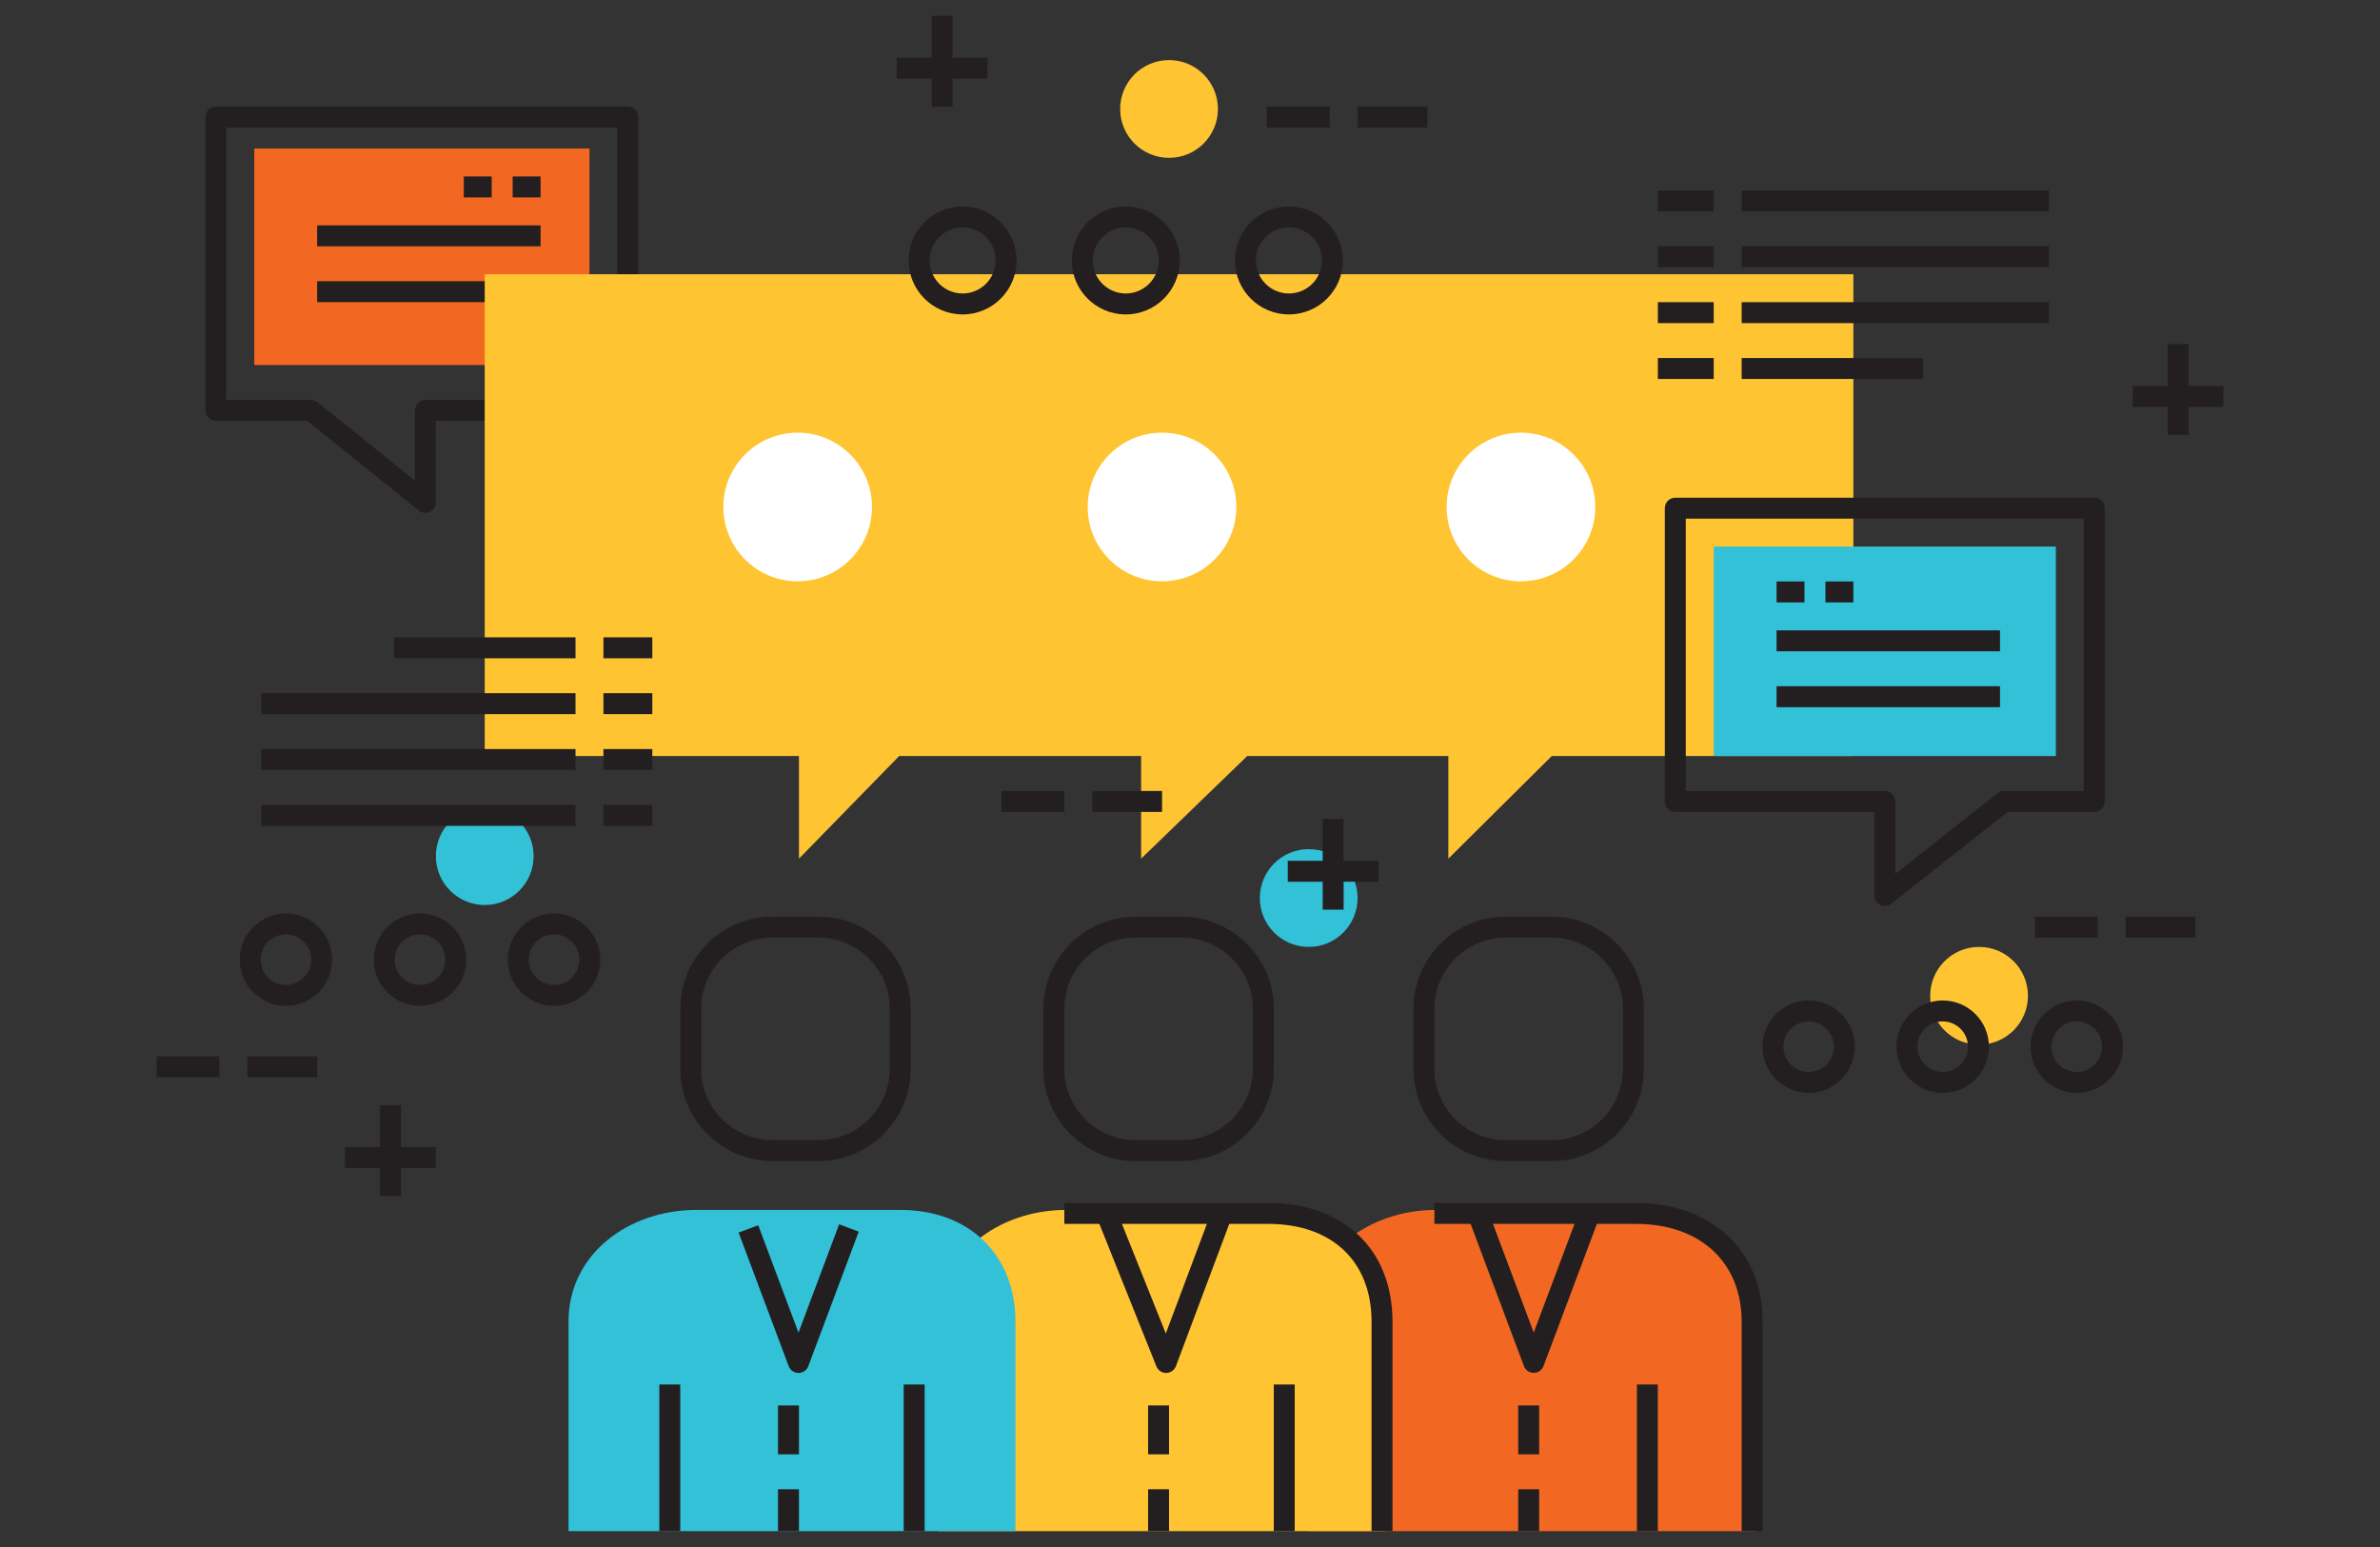 <?xml version="1.0" encoding="utf-8"?>
<!-- Generator: Adobe Illustrator 16.0.0, SVG Export Plug-In . SVG Version: 6.00 Build 0)  -->
<!DOCTYPE svg PUBLIC "-//W3C//DTD SVG 1.1//EN" "http://www.w3.org/Graphics/SVG/1.1/DTD/svg11.dtd">
<svg version="1.1" id="Layer_1" xmlns="http://www.w3.org/2000/svg" xmlns:xlink="http://www.w3.org/1999/xlink" x="0px" y="0px"
	 width="500px" height="325px" viewBox="0 0 500 325" enable-background="new 0 0 500 325" xml:space="preserve">
<rect x="0" y="0" width="500" height="325" fill="#333333" stroke="none"/>
<g>
	<g>
		<circle fill="#FFC432" cx="245.599" cy="22.892" r="10.269"/>
	</g>
	<g>
		<circle fill="#FFC432" cx="415.77" cy="209.2" r="10.269"/>
	</g>
	<g>
		<path fill="#33C1D8" d="M112.104,179.86c0,5.67-4.597,10.268-10.27,10.268c-5.671,0-10.268-4.598-10.268-10.268
			c0-5.674,4.597-10.271,10.268-10.271C107.506,169.59,112.104,174.187,112.104,179.86z"/>
	</g>
	<g>
		<circle fill="#33C1D8" cx="274.939" cy="188.662" r="10.269"/>
	</g>
	<g>
		<g>
			<g>
				<path fill="#231F20" d="M89.365,107.748c-0.493,0-0.981-0.165-1.379-0.485L64.558,88.418H45.354c-1.215,0-2.2-0.985-2.2-2.201
					V24.603c0-1.215,0.985-2.2,2.2-2.2h86.553c1.216,0,2.201,0.985,2.201,2.2v61.614c0,1.216-0.985,2.201-2.201,2.201H91.565v17.13
					c0,0.847-0.486,1.619-1.25,1.984C90.013,107.678,89.688,107.748,89.365,107.748z M47.555,84.017h17.778
					c0.501,0,0.988,0.172,1.379,0.486l20.452,16.451V86.217c0-1.215,0.985-2.2,2.2-2.2h40.342V26.804H47.555V84.017z"/>
			</g>
		</g>
		<g>
			<rect x="53.423" y="31.204" fill="#F26823" width="70.416" height="45.478"/>
		</g>
		<g>
			<rect x="107.701" y="37.072" fill="#231F20" width="5.869" height="4.401"/>
		</g>
		<g>
			<rect x="97.434" y="37.072" fill="#231F20" width="5.868" height="4.401"/>
		</g>
		<g>
			<rect x="66.626" y="47.342" fill="#231F20" width="46.943" height="4.401"/>
		</g>
		<g>
			<rect x="66.626" y="59.077" fill="#231F20" width="46.943" height="4.401"/>
		</g>
	</g>
	<g>
		<polygon fill="#FFC432" points="389.364,57.61 101.833,57.61 101.833,158.833 167.849,158.833 167.849,180.391 188.901,158.833 
			239.731,158.833 239.731,180.391 262.021,158.833 291.726,158.833 304.277,158.833 304.277,180.391 326,158.833 389.364,158.833 
					"/>
	</g>
	<g>
		<path fill="#F26823" d="M368.826,321.668v-44.017c0-14.214-10.023-23.464-24.242-23.464h-42.905
			c-14.219,0-26.74,9.25-26.74,23.464v44.017"/>
	</g>
	<g>
		<path fill="#FFC432" d="M291.075,321.668v-44.017c0-14.214-9.965-23.464-24.182-23.464h-42.906
			c-14.218,0-26.799,9.25-26.799,23.464v44.017"/>
	</g>
	<g>
		<g>
			<g>
				<g>
					<path fill="#33C1D8" d="M213.325,321.668v-44.017c0-14.214-9.904-23.464-24.121-23.464h-42.906
						c-14.218,0-26.86,9.25-26.86,23.464v44.017"/>
				</g>
				<g>
					<path fill="#231F20" d="M167.751,288.433c-0.917,0-1.738-0.569-2.06-1.428l-10.522-28.056l4.121-1.545l8.461,22.562
						l8.535-22.759l4.121,1.545l-10.595,28.253C169.49,287.863,168.668,288.433,167.751,288.433z"/>
				</g>
				<g>
					<rect x="163.448" y="295.264" fill="#231F20" width="4.401" height="10.268"/>
				</g>
				<g>
					<rect x="163.448" y="312.867" fill="#231F20" width="4.401" height="8.801"/>
				</g>
				<g>
					<path fill="#231F20" d="M171.958,243.917h-9.686c-10.677,0-19.363-8.686-19.363-19.362v-12.619
						c0-10.676,8.686-19.361,19.363-19.361h9.686c10.676,0,19.362,8.686,19.362,19.361v12.619
						C191.321,235.231,182.635,243.917,171.958,243.917z M162.272,196.975c-8.25,0-14.961,6.712-14.961,14.961v12.619
						c0,8.25,6.711,14.962,14.961,14.962h9.686c8.25,0,14.961-6.712,14.961-14.962v-12.619c0-8.249-6.711-14.961-14.961-14.961
						H162.272z"/>
				</g>
			</g>
			<g>
				<rect x="138.509" y="290.861" fill="#231F20" width="4.401" height="30.807"/>
			</g>
			<g>
				<rect x="189.853" y="290.861" fill="#231F20" width="4.401" height="30.807"/>
			</g>
		</g>
		<g>
			<g>
				<g>
					<path fill="#231F20" d="M292.541,321.668h-4.399v-44.017c0-12.664-8.316-20.531-21.704-20.531h-42.843v-4.401h42.843
						c15.857,0,26.104,9.787,26.104,24.933V321.668z"/>
				</g>
				<g>
					<path fill="#231F20" d="M244.985,288.433c-0.899,0-1.709-0.546-2.043-1.382L230.07,254.9l4.085-1.636l10.761,26.88
						l10.063-26.835l4.121,1.546l-12.057,32.149c-0.319,0.851-1.128,1.418-2.036,1.428
						C245.001,288.433,244.992,288.433,244.985,288.433z"/>
				</g>
				<g>
					<rect x="241.198" y="295.264" fill="#231F20" width="4.401" height="10.268"/>
				</g>
				<g>
					<rect x="241.198" y="312.867" fill="#231F20" width="4.401" height="8.801"/>
				</g>
				<g>
					<path fill="#231F20" d="M248.24,243.917h-9.682c-10.678,0-19.365-8.686-19.365-19.362v-12.619
						c0-10.676,8.687-19.361,19.365-19.361h9.682c10.677,0,19.364,8.686,19.364,19.361v12.619
						C267.604,235.231,258.917,243.917,248.24,243.917z M238.558,196.975c-8.251,0-14.963,6.712-14.963,14.961v12.619
						c0,8.25,6.712,14.962,14.963,14.962h9.682c8.25,0,14.963-6.712,14.963-14.962v-12.619c0-8.249-6.713-14.961-14.963-14.961
						H238.558z"/>
				</g>
			</g>
			<g>
				<rect x="267.604" y="290.861" fill="#231F20" width="4.4" height="30.807"/>
			</g>
		</g>
		<g>
			<g>
				<g>
					<path fill="#231F20" d="M370.293,321.668h-4.4v-44.017c0-12.473-8.723-20.531-22.222-20.531h-42.326v-4.401h42.326
						c15.924,0,26.622,10.02,26.622,24.933V321.668z"/>
				</g>
				<g>
					<path fill="#231F20" d="M322.209,288.412C322.209,288.412,322.209,288.412,322.209,288.412c-0.918,0-1.738-0.569-2.062-1.428
						l-12.047-32.129l4.121-1.546l9.988,26.639l9.788-26.068l4.12,1.548l-11.85,31.558
						C323.946,287.844,323.125,288.412,322.209,288.412z"/>
				</g>
				<g>
					<rect x="318.949" y="295.264" fill="#231F20" width="4.4" height="10.268"/>
				</g>
				<g>
					<rect x="318.949" y="312.867" fill="#231F20" width="4.4" height="8.801"/>
				</g>
				<g>
					<path fill="#231F20" d="M325.99,243.917h-9.682c-10.678,0-19.364-8.686-19.364-19.362v-12.619
						c0-10.676,8.687-19.361,19.364-19.361h9.682c10.678,0,19.364,8.686,19.364,19.361v12.619
						C345.354,235.231,336.668,243.917,325.99,243.917z M316.309,196.975c-8.252,0-14.965,6.712-14.965,14.961v12.619
						c0,8.25,6.713,14.962,14.965,14.962h9.682c8.25,0,14.964-6.712,14.964-14.962v-12.619c0-8.249-6.714-14.961-14.964-14.961
						H316.309z"/>
				</g>
			</g>
			<g>
				<rect x="343.888" y="290.861" fill="#231F20" width="4.399" height="30.807"/>
			</g>
		</g>
	</g>
	<g>
		<circle fill="#FFFFFF" cx="244.122" cy="106.512" r="15.615"/>
	</g>
	<g>
		<circle fill="#FFFFFF" cx="167.575" cy="106.512" r="15.614"/>
	</g>
	<g>
		<circle fill="#FFFFFF" cx="319.526" cy="106.512" r="15.614"/>
	</g>
	<g>
		<rect x="348.288" y="40.007" fill="#231F20" width="11.735" height="4.401"/>
	</g>
	<g>
		<rect x="365.893" y="40.007" fill="#231F20" width="64.547" height="4.401"/>
	</g>
	<g>
		<g>
			<rect x="348.288" y="51.743" fill="#231F20" width="11.735" height="4.4"/>
		</g>
		<g>
			<rect x="365.893" y="51.743" fill="#231F20" width="64.547" height="4.4"/>
		</g>
		<g>
			<rect x="348.288" y="63.479" fill="#231F20" width="11.735" height="4.4"/>
		</g>
		<g>
			<rect x="365.893" y="63.479" fill="#231F20" width="64.547" height="4.4"/>
		</g>
		<g>
			<rect x="348.288" y="75.215" fill="#231F20" width="11.735" height="4.401"/>
		</g>
		<g>
			<rect x="365.893" y="75.215" fill="#231F20" width="38.142" height="4.401"/>
		</g>
	</g>
	<g>
		<rect x="126.773" y="169.102" fill="#231F20" width="10.269" height="4.4"/>
	</g>
	<g>
		<rect x="54.891" y="169.102" fill="#231F20" width="66.014" height="4.4"/>
	</g>
	<g>
		<rect x="126.773" y="157.366" fill="#231F20" width="10.269" height="4.4"/>
	</g>
	<g>
		<rect x="54.891" y="157.366" fill="#231F20" width="66.014" height="4.4"/>
	</g>
	<g>
		<rect x="126.773" y="145.63" fill="#231F20" width="10.269" height="4.401"/>
	</g>
	<g>
		<rect x="54.891" y="145.63" fill="#231F20" width="66.014" height="4.401"/>
	</g>
	<g>
		<rect x="126.773" y="133.894" fill="#231F20" width="10.269" height="4.401"/>
	</g>
	<g>
		<rect x="82.763" y="133.894" fill="#231F20" width="38.142" height="4.401"/>
	</g>
	<g>
		<g>
			<g>
				<path fill="#231F20" d="M395.965,190.333c-0.326,0-0.653-0.072-0.959-0.22c-0.759-0.368-1.241-1.138-1.241-1.98v-17.563h-41.81
					c-1.215,0-2.199-0.985-2.199-2.2v-61.614c0-1.216,0.984-2.201,2.199-2.201h88.021c1.215,0,2.2,0.985,2.2,2.201v61.614
					c0,1.215-0.985,2.2-2.2,2.2H421.77l-24.44,19.29C396.932,190.172,396.45,190.333,395.965,190.333z M354.156,166.168h41.809
					c1.216,0,2.2,0.984,2.2,2.201v15.224l21.478-16.951c0.389-0.307,0.868-0.474,1.363-0.474h16.77v-57.213h-83.619V166.168z"/>
			</g>
		</g>
		<g>
			<rect x="360.023" y="114.822" fill="#33C1D8" width="71.883" height="44.011"/>
		</g>
		<g>
			<rect x="373.227" y="122.158" fill="#231F20" width="5.868" height="4.401"/>
		</g>
		<g>
			<rect x="383.496" y="122.158" fill="#231F20" width="5.868" height="4.401"/>
		</g>
		<g>
			<rect x="373.227" y="132.427" fill="#231F20" width="46.944" height="4.401"/>
		</g>
		<g>
			<rect x="373.227" y="144.163" fill="#231F20" width="46.944" height="4.401"/>
		</g>
	</g>
	<g>
		<g>
			<path fill="#231F20" d="M202.23,66.058c-6.253,0-11.341-5.088-11.341-11.341s5.088-11.34,11.341-11.34
				c6.252,0,11.339,5.087,11.339,11.34S208.483,66.058,202.23,66.058z M202.23,47.777c-3.826,0-6.939,3.113-6.939,6.939
				s3.113,6.939,6.939,6.939s6.939-3.113,6.939-6.939S206.057,47.777,202.23,47.777z"/>
		</g>
		<g>
			<path fill="#231F20" d="M236.504,66.058c-6.253,0-11.341-5.088-11.341-11.341s5.088-11.34,11.341-11.34
				s11.341,5.087,11.341,11.34S242.758,66.058,236.504,66.058z M236.504,47.777c-3.826,0-6.94,3.113-6.94,6.939
				s3.114,6.939,6.94,6.939c3.827,0,6.94-3.113,6.94-6.939S240.331,47.777,236.504,47.777z"/>
		</g>
		<g>
			<path fill="#231F20" d="M270.779,66.058c-6.253,0-11.341-5.088-11.341-11.341s5.088-11.34,11.341-11.34
				c6.254,0,11.342,5.087,11.342,11.34S277.033,66.058,270.779,66.058z M270.779,47.777c-3.826,0-6.94,3.113-6.94,6.939
				s3.114,6.939,6.94,6.939c3.828,0,6.941-3.113,6.941-6.939S274.607,47.777,270.779,47.777z"/>
		</g>
	</g>
	<g>
		<g>
			<path fill="#231F20" d="M379.972,229.601c-5.354,0-9.711-4.356-9.711-9.711c0-5.353,4.356-9.708,9.711-9.708
				s9.71,4.355,9.71,9.708C389.682,225.244,385.326,229.601,379.972,229.601z M379.972,214.582c-2.928,0-5.311,2.382-5.311,5.308
				c0,2.928,2.383,5.31,5.311,5.31c2.927,0,5.309-2.382,5.309-5.31C385.28,216.964,382.898,214.582,379.972,214.582z"/>
		</g>
		<g>
			<path fill="#231F20" d="M408.131,229.601c-5.354,0-9.71-4.356-9.71-9.711c0-5.353,4.356-9.708,9.71-9.708s9.71,4.355,9.71,9.708
				C417.841,225.244,413.484,229.601,408.131,229.601z M408.131,214.582c-2.927,0-5.309,2.382-5.309,5.308
				c0,2.928,2.382,5.31,5.309,5.31c2.928,0,5.309-2.382,5.309-5.31C413.439,216.964,411.059,214.582,408.131,214.582z"/>
		</g>
		<g>
			<path fill="#231F20" d="M436.291,229.601c-5.354,0-9.711-4.356-9.711-9.711c0-5.353,4.356-9.708,9.711-9.708
				c5.354,0,9.709,4.355,9.709,9.708C446,225.244,441.645,229.601,436.291,229.601z M436.291,214.582
				c-2.929,0-5.311,2.382-5.311,5.308c0,2.928,2.382,5.31,5.311,5.31c2.927,0,5.31-2.382,5.31-5.31
				C441.601,216.964,439.218,214.582,436.291,214.582z"/>
		</g>
	</g>
	<g>
		<g>
			<path fill="#231F20" d="M60.072,211.32c-5.354,0-9.71-4.356-9.71-9.709c0-5.354,4.356-9.711,9.71-9.711
				c5.354,0,9.711,4.356,9.711,9.711C69.783,206.964,65.426,211.32,60.072,211.32z M60.072,196.302c-2.927,0-5.309,2.382-5.309,5.31
				c0,2.927,2.381,5.309,5.309,5.309c2.928,0,5.31-2.382,5.31-5.309C65.381,198.684,63,196.302,60.072,196.302z"/>
		</g>
		<g>
			<path fill="#231F20" d="M88.232,211.32c-5.354,0-9.71-4.356-9.71-9.709c0-5.354,4.356-9.711,9.71-9.711s9.71,4.356,9.71,9.711
				C97.942,206.964,93.586,211.32,88.232,211.32z M88.232,196.302c-2.928,0-5.31,2.382-5.31,5.31c0,2.927,2.382,5.309,5.31,5.309
				c2.927,0,5.309-2.382,5.309-5.309C93.541,198.684,91.159,196.302,88.232,196.302z"/>
		</g>
		<g>
			<path fill="#231F20" d="M116.393,211.32c-5.355,0-9.712-4.356-9.712-9.709c0-5.354,4.357-9.711,9.712-9.711
				c5.354,0,9.709,4.356,9.709,9.711C126.102,206.964,121.746,211.32,116.393,211.32z M116.393,196.302
				c-2.928,0-5.311,2.382-5.311,5.31c0,2.927,2.382,5.309,5.311,5.309c2.927,0,5.309-2.382,5.309-5.309
				C121.701,198.684,119.32,196.302,116.393,196.302z"/>
		</g>
	</g>
	<g>
		<g>
			<rect x="195.721" y="3.332" fill="#231F20" width="4.401" height="19.071"/>
		</g>
		<g>
			<rect x="188.387" y="12.135" fill="#231F20" width="19.07" height="4.401"/>
		</g>
	</g>
	<g>
		<g>
			<rect x="79.83" y="232.182" fill="#231F20" width="4.401" height="19.071"/>
		</g>
		<g>
			<rect x="72.494" y="240.984" fill="#231F20" width="19.071" height="4.4"/>
		</g>
	</g>
	<g>
		<g>
			<rect x="455.379" y="72.28" fill="#231F20" width="4.4" height="19.071"/>
		</g>
		<g>
			<rect x="448.043" y="81.083" fill="#231F20" width="19.071" height="4.4"/>
		</g>
	</g>
	<g>
		<g>
			<rect x="277.873" y="172.035" fill="#231F20" width="4.401" height="19.071"/>
		</g>
		<g>
			<rect x="270.538" y="180.838" fill="#231F20" width="19.069" height="4.4"/>
		</g>
	</g>
	<g>
		<rect x="266.137" y="22.402" fill="#231F20" width="13.203" height="4.401"/>
	</g>
	<g>
		<rect x="285.208" y="22.402" fill="#231F20" width="14.67" height="4.401"/>
	</g>
	<g>
		<rect x="32.886" y="221.914" fill="#231F20" width="13.203" height="4.399"/>
	</g>
	<g>
		<rect x="51.956" y="221.914" fill="#231F20" width="14.67" height="4.399"/>
	</g>
	<g>
		<rect x="427.507" y="192.574" fill="#231F20" width="13.202" height="4.4"/>
	</g>
	<g>
		<rect x="446.576" y="192.574" fill="#231F20" width="14.671" height="4.4"/>
	</g>
	<g>
		<rect x="210.392" y="166.168" fill="#231F20" width="13.203" height="4.401"/>
	</g>
	<g>
		<rect x="229.462" y="166.168" fill="#231F20" width="14.67" height="4.401"/>
	</g>
</g>
</svg>
